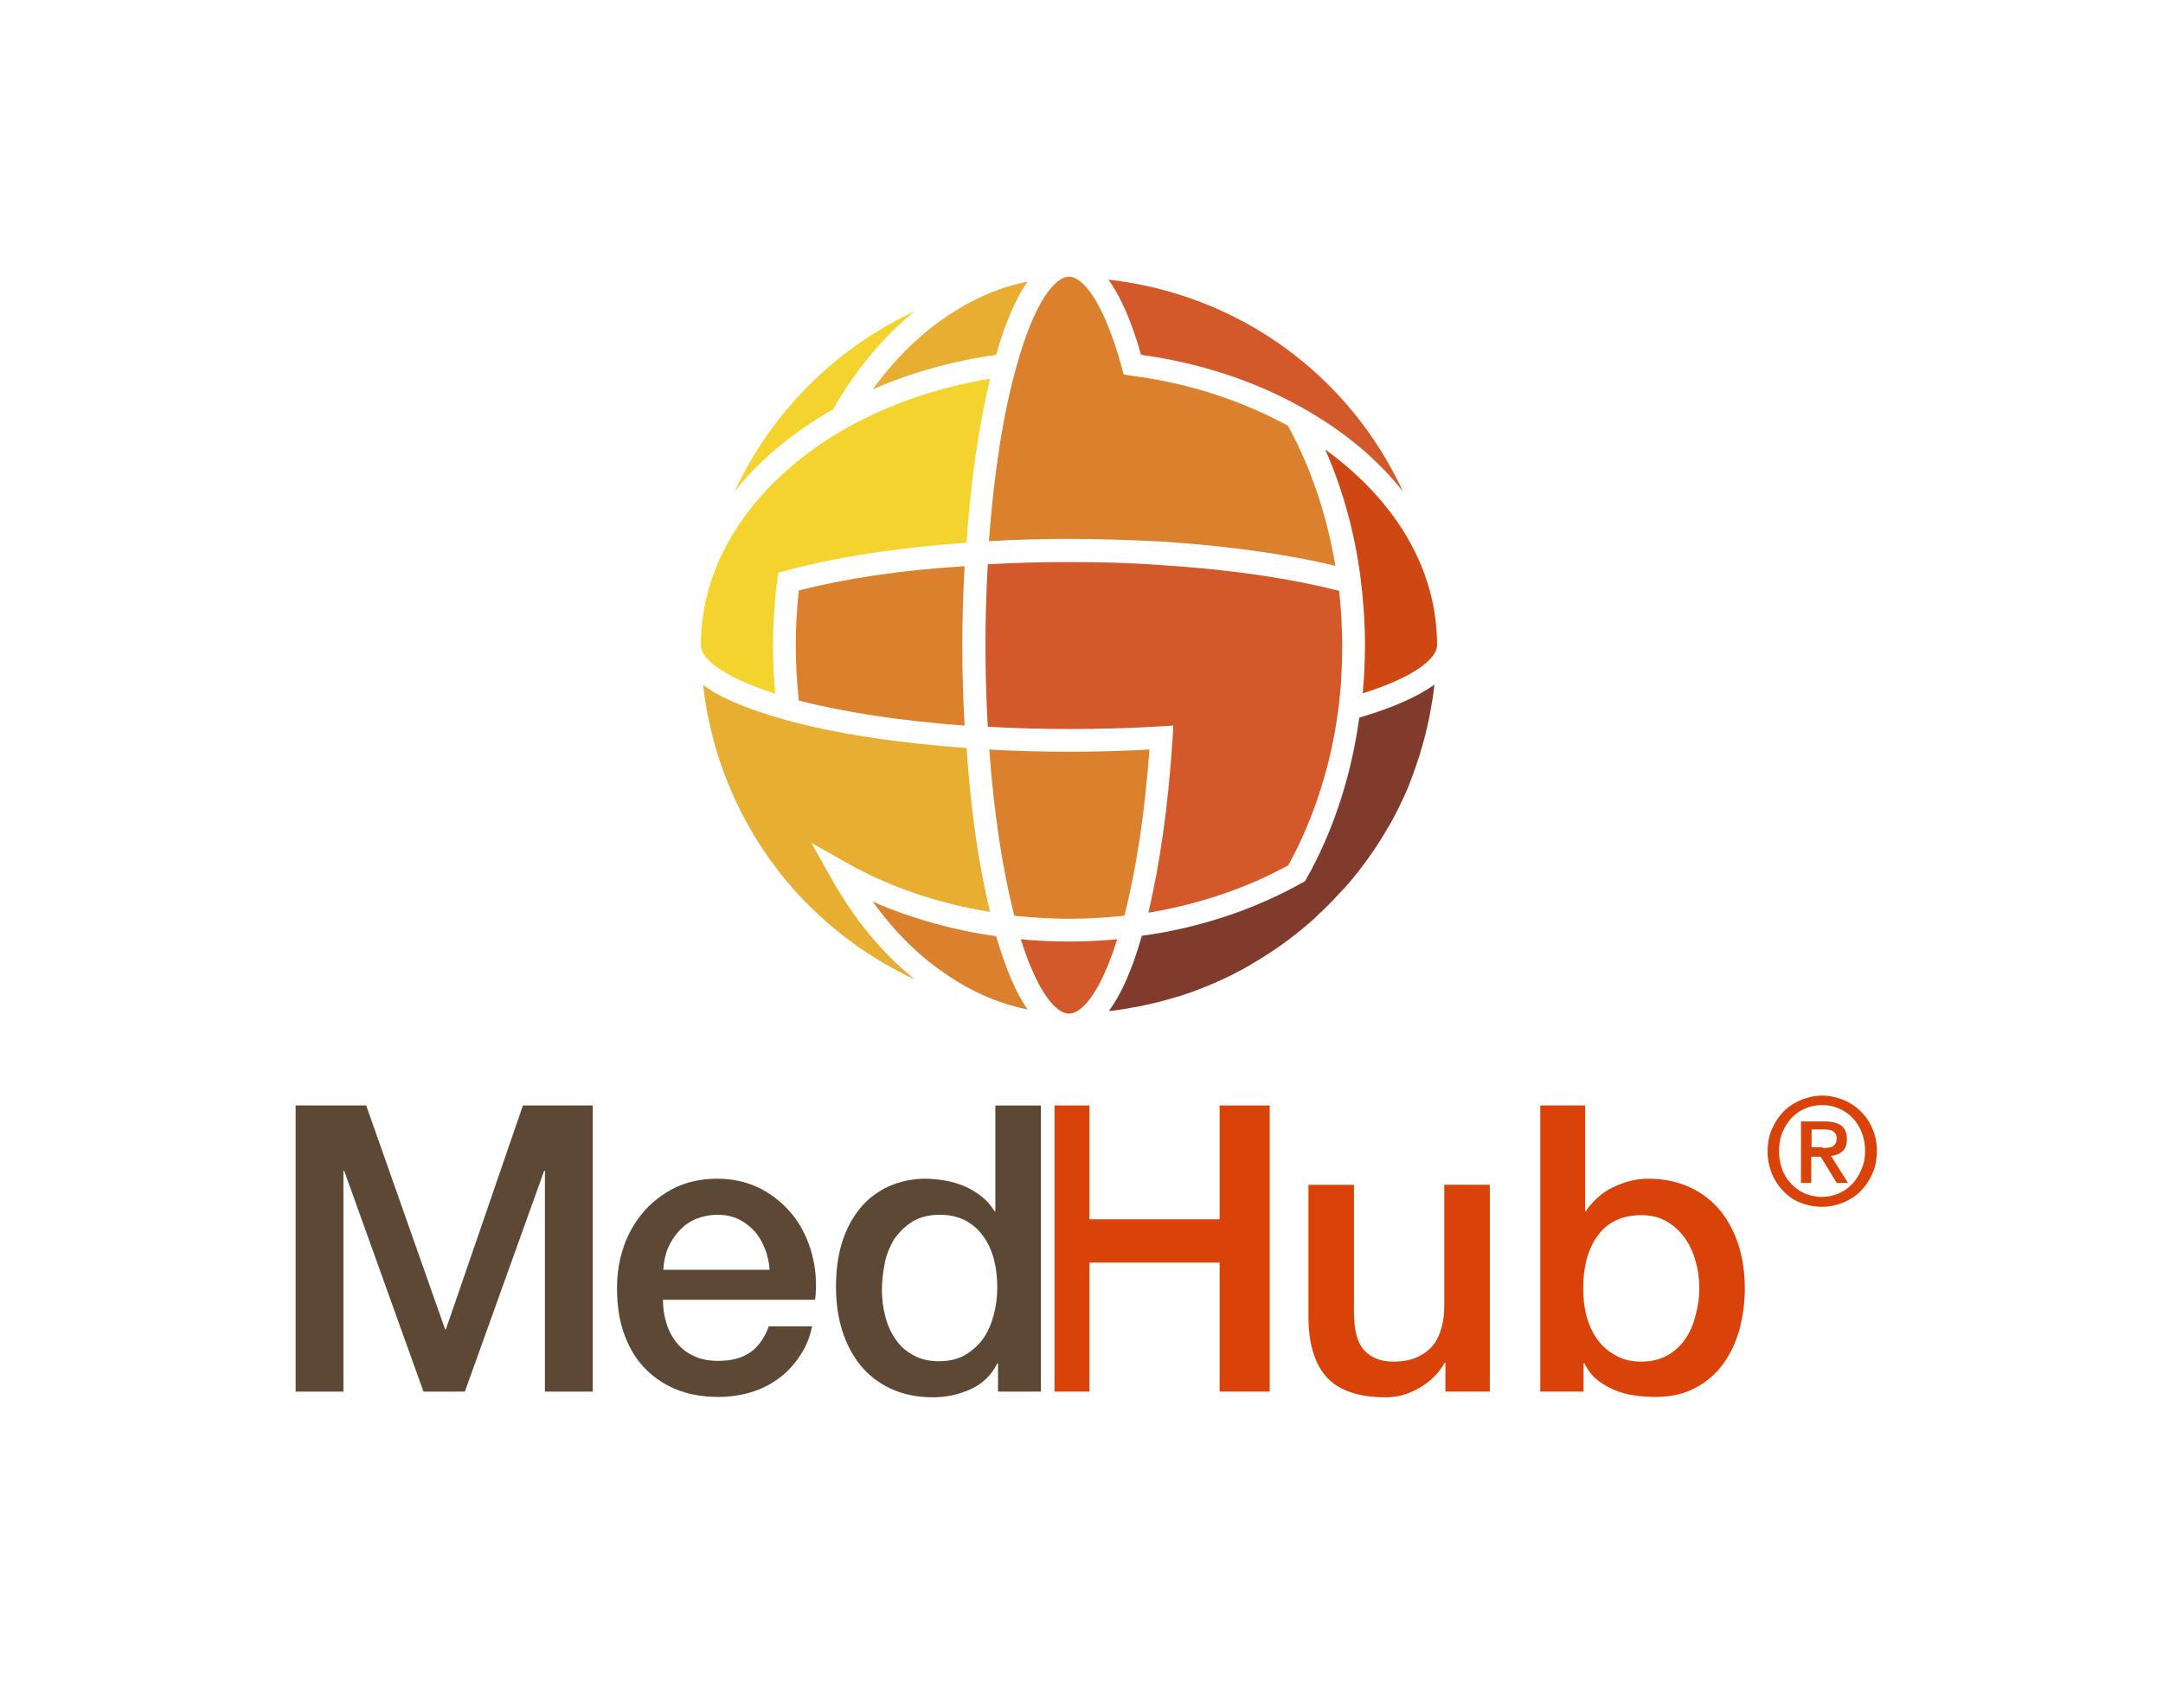 <?xml version="1.0" encoding="utf-8"?>
<!-- Generator: Adobe Illustrator 19.1.0, SVG Export Plug-In . SVG Version: 6.00 Build 0)  -->
<!DOCTYPE svg PUBLIC "-//W3C//DTD SVG 1.1//EN" "http://www.w3.org/Graphics/SVG/1.1/DTD/svg11.dtd">
<svg version="1.1" id="Layer_1" xmlns="http://www.w3.org/2000/svg" xmlns:xlink="http://www.w3.org/1999/xlink" x="0px" y="0px"
	 viewBox="0 0 570 450" style="enable-background:new 0 0 570 450;" xml:space="preserve" preserveAspectRatio="xMinYMin meet">
<style type="text/css">
	.st0{fill:#F5D32F;}
	.st1{fill:#E8AE31;}
	.st2{fill:#DB812E;}
	.st3{fill:#D3592A;}
	.st4{fill:#803B2D;}
	.st5{fill:#CF4814;}
	.st6{fill:#D94309;}
	.st7{fill:#5C4834;}
</style>
<path class="st0" d="M219.5,107.9c6-10.5,13.4-19.3,21.6-25.9c-20.9,9.7-37.8,26.6-47.5,47.5C200.2,121.2,208.9,113.9,219.5,107.9z"
	/>
<path class="st1" d="M230,102.6c10-4.4,21.1-7.5,32.5-9.1c2.4-8.4,5.2-14.9,8.3-19.3c-7.5,1.5-14.6,4.6-21.5,9.3
	C242.2,88.3,235.6,94.8,230,102.6z"/>
<path class="st2" d="M230,237.6c5.6,7.8,12.1,14.3,19.3,19.1c6.8,4.7,14,7.8,21.5,9.3c-3.1-4.4-5.8-10.8-8.3-19.3
	C251.1,245.1,240.1,242,230,237.6z"/>
<path class="st3" d="M343.1,107.4c10.9,6.1,19.9,13.6,26.6,22.1c-5.6-12.1-13.7-23.1-23.8-32c-15-13.3-33.9-21.6-53.8-23.8
	c3.2,4.4,6.1,11,8.6,19.8C316.1,95.6,330.7,100.4,343.1,107.4z"/>
<path class="st3" d="M281.7,248.1c-4.2,0-8.5-0.2-12.7-0.6c4.5,14.3,9.4,19.6,12.7,19.6c3.3,0,8.2-5.2,12.7-19.6
	C290.1,247.9,285.9,248.1,281.7,248.1z"/>
<path class="st4" d="M344.3,231.5l-0.4,0.7l-0.7,0.4c-12.5,7-27,11.9-42.3,14c-2.5,8.8-5.4,15.4-8.7,19.8c0.1,0,0.1,0,0.2,0
	c1-0.1,2-0.2,3-0.4c0.8-0.1,1.6-0.2,2.4-0.4c1.3-0.2,2.4-0.4,3.3-0.6c2.8-0.6,5.7-1.3,8.6-2.2l0.3-0.1c0.2,0,0.3-0.1,0.5-0.1
	c6.6-2.1,13.1-4.9,19.1-8.4l0.1-0.1l0,0l0,0c5.6-3.2,10.9-7,15.8-11.3c0.6-0.6,1.3-1.1,1.9-1.8c0.9-0.8,1.6-1.5,2.4-2.3l0.2-0.2
	l0.1-0.1l0.1-0.1l0.2-0.2c0.7-0.7,1.5-1.5,2.3-2.4c0.6-0.7,1.2-1.3,1.8-1.9c4.3-4.9,8.1-10.2,11.3-15.8l0,0l0.1-0.1
	c1.8-3.1,3.4-6.4,4.9-9.8c0.3-0.6,0.5-1.2,0.7-1.8c1-2.5,1.9-5.1,2.7-7.6c0.1-0.2,0.1-0.3,0.1-0.5l0.1-0.3c0.9-2.9,1.6-5.8,2.2-8.6
	c0.2-1,0.4-2.1,0.6-3.3c0.1-0.8,0.3-1.6,0.4-2.4c0.1-1,0.3-2,0.4-3c0-0.1,0-0.1,0-0.2c-4.4,3.2-11,6.1-19.8,8.7
	C356.1,204.5,351.3,219.1,344.3,231.5z"/>
<path class="st1" d="M219.1,231.5l-5.3-9.4l9.4,5.3c11.1,6.3,24.1,10.7,37.7,12.9c-3-12.2-5.1-27-6.2-43.2
	c-18.3-1.3-34.7-3.8-47.7-7.4c-9.7-2.7-17-5.7-21.7-9.2c2.2,19.9,10.5,38.7,23.8,53.8c9,10.1,19.9,18.2,32,23.8
	C232.7,251.4,225.2,242.4,219.1,231.5z"/>
<path class="st2" d="M260.6,142.6c6.9-0.4,14-0.6,21-0.6c8.2,0,16.5,0.3,24.4,0.7c17.3,1.1,33,3.3,45.9,6.4
	c-2.2-13.3-6.5-26-12.5-36.9c-12.2-6.7-26.4-11.3-41.3-13.2l-2-0.3l-0.5-1.9c-4.8-17.6-10.4-23.9-13.9-23.9s-9.1,6.3-13.9,23.9
	C264.3,109.3,261.9,125,260.6,142.6z"/>
<path class="st2" d="M281.7,198.1c-7.1,0-14.1-0.2-21-0.6c1.2,16.7,3.5,31.7,6.6,43.8c4.8,0.5,9.6,0.8,14.5,0.8
	c4.8,0,9.7-0.3,14.5-0.8c3.1-12.1,5.4-27.1,6.6-43.8C295.8,197.9,288.7,198.1,281.7,198.1z"/>
<path class="st0" d="M204.3,182.8c-0.4-4.2-0.6-8.5-0.6-12.7c0-5.7,0.4-11.5,1.1-17.2l0.3-2l1.9-0.5c12.9-3.5,29.4-6.1,47.7-7.4
	c1.1-16.3,3.3-31.1,6.2-43.2c-13.6,2.2-26.5,6.7-37.7,12.9c-11.7,6.6-21.5,15.3-28.1,25c-6.9,10.1-10.4,21-10.4,32.4
	C184.7,173.3,189.9,178.2,204.3,182.8z"/>
<path class="st5" d="M349.2,118.4c4.7,10.6,7.9,22.3,9.4,34.4c0.7,5.7,1.1,11.5,1.1,17.2c0,4.2-0.2,8.5-0.6,12.7
	c14.3-4.5,19.6-9.4,19.6-12.7c0-11.4-3.5-22.3-10.4-32.4C363.4,130.5,356.9,124,349.2,118.4z"/>
<path class="st2" d="M210.5,155.6c-0.5,4.8-0.8,9.6-0.8,14.5c0,4.8,0.3,9.7,0.8,14.5c12.1,3.1,27.1,5.4,43.7,6.6
	c-0.4-6.9-0.6-14-0.6-21c0-7.1,0.2-14.1,0.6-21C237.5,150.2,222.5,152.5,210.5,155.6z"/>
<path class="st3" d="M281.7,148.1c-7.2,0-14.4,0.2-21.4,0.6c-0.4,7-0.6,14.2-0.6,21.4c0,7.2,0.2,14.4,0.6,21.4
	c7,0.4,14.2,0.6,21.4,0.6c8.1,0,16.2-0.2,24.1-0.7l3.4-0.2l-0.2,3.4c-1.1,17.3-3.3,33-6.4,45.9c13.3-2.2,26-6.5,36.9-12.5
	c6.7-12.2,11.3-26.4,13.2-41.3c0.7-5.4,1-11,1-16.5c0-4.8-0.3-9.7-0.8-14.5c-12.9-3.3-29.1-5.7-47.1-6.8
	C297.9,148.3,289.8,148.1,281.7,148.1z"/>
<g>
	<g>
		<path class="st6" d="M494.6,303.3c0,2.2-0.4,4.2-1.2,6c-0.8,1.8-1.8,3.3-3.1,4.6c-1.3,1.3-2.9,2.3-4.6,3c-1.7,0.7-3.6,1.1-5.5,1.1
			c-2.1,0-4.1-0.4-5.8-1.1c-1.8-0.7-3.3-1.8-4.5-3.1c-1.3-1.3-2.3-2.9-3-4.6c-0.7-1.8-1.1-3.7-1.1-5.8c0-2.2,0.4-4.2,1.2-6
			c0.8-1.8,1.8-3.3,3.1-4.6c1.3-1.3,2.9-2.3,4.6-3c1.8-0.7,3.6-1.1,5.5-1.1c1.9,0,3.7,0.4,5.5,1.1c1.7,0.7,3.3,1.7,4.6,3
			c1.3,1.3,2.4,2.8,3.1,4.6C494.2,299.1,494.6,301.1,494.6,303.3z M491.5,303.3c0-1.8-0.3-3.4-0.9-4.9c-0.6-1.5-1.4-2.8-2.4-3.8
			c-1-1.1-2.2-1.9-3.6-2.5c-1.4-0.6-2.8-0.9-4.4-0.9c-1.6,0-3.1,0.3-4.5,0.9c-1.4,0.6-2.6,1.4-3.6,2.5c-1,1.1-1.8,2.4-2.4,3.8
			c-0.6,1.5-0.9,3.1-0.9,4.9c0,1.7,0.3,3.2,0.8,4.7c0.5,1.5,1.3,2.7,2.3,3.8c1,1.1,2.2,2,3.5,2.6c1.4,0.6,3,1,4.7,1
			c1.6,0,3-0.3,4.4-0.9c1.4-0.6,2.5-1.4,3.6-2.5c1-1.1,1.8-2.3,2.4-3.8C491.2,306.7,491.5,305.1,491.5,303.3z M477.3,311.7h-2.7
			v-16.2h6.2c2,0,3.4,0.4,4.4,1.1c1,0.7,1.5,1.9,1.5,3.6c0,1.5-0.4,2.5-1.2,3.2c-0.8,0.7-1.8,1.1-3,1.2l4.5,7.1h-3l-4.2-6.9h-2.5
			V311.7z M480.3,302.5c0.5,0,1,0,1.4-0.1c0.5,0,0.9-0.1,1.2-0.3c0.3-0.2,0.6-0.4,0.8-0.8c0.2-0.3,0.3-0.8,0.3-1.4
			c0-0.5-0.1-0.9-0.3-1.2c-0.2-0.3-0.5-0.5-0.8-0.7c-0.3-0.2-0.7-0.3-1.1-0.3c-0.4,0-0.8-0.1-1.2-0.1h-3.2v4.7H480.3z"/>
	</g>
	<g>
		<path class="st7" d="M77.9,291.3h18.6l20.8,59h0.2l20.3-59h18.4v75.4h-12.6v-58.2h-0.2l-20.9,58.2h-10.9l-20.9-58.2h-0.2v58.2
			H77.9V291.3z"/>
		<path class="st7" d="M174.7,342.5c0,2.1,0.3,4.2,0.9,6.1c0.6,2,1.5,3.7,2.7,5.2c1.2,1.5,2.7,2.7,4.5,3.5c1.8,0.9,4,1.3,6.5,1.3
			c3.5,0,6.4-0.8,8.5-2.3c2.1-1.5,3.7-3.8,4.8-6.8h11.4c-0.6,3-1.7,5.6-3.3,7.9c-1.5,2.3-3.4,4.3-5.6,5.9c-2.2,1.6-4.6,2.8-7.3,3.6
			c-2.7,0.8-5.5,1.2-8.5,1.2c-4.3,0-8.1-0.7-11.4-2.1c-3.3-1.4-6.1-3.4-8.4-5.9c-2.3-2.5-4-5.6-5.2-9.1c-1.2-3.5-1.7-7.4-1.7-11.6
			c0-3.9,0.6-7.6,1.8-11c1.2-3.5,3-6.5,5.3-9.2c2.3-2.6,5.1-4.7,8.3-6.3c3.2-1.5,6.9-2.3,11-2.3c4.3,0,8.1,0.9,11.6,2.7
			c3.4,1.8,6.2,4.2,8.5,7.1c2.3,3,3.9,6.4,4.9,10.2c1,3.8,1.3,7.8,0.8,11.9H174.7z M202.8,334.6c-0.1-1.9-0.5-3.7-1.2-5.5
			c-0.7-1.8-1.6-3.3-2.7-4.6c-1.2-1.3-2.6-2.4-4.2-3.2c-1.7-0.8-3.5-1.2-5.5-1.2c-2.1,0-4,0.4-5.8,1.1c-1.7,0.7-3.2,1.8-4.4,3.1
			c-1.2,1.3-2.2,2.8-3,4.6c-0.7,1.8-1.1,3.7-1.2,5.7H202.8z"/>
		<path class="st7" d="M274.4,366.7H263v-7.4h-0.2c-1.6,3.2-4,5.4-7.1,6.8c-3.1,1.4-6.4,2.1-9.8,2.1c-4.3,0-8-0.8-11.2-2.3
			c-3.2-1.5-5.9-3.6-8-6.2c-2.1-2.6-3.7-5.7-4.8-9.2c-1.1-3.6-1.6-7.4-1.6-11.5c0-4.9,0.7-9.2,2-12.8c1.3-3.6,3.1-6.5,5.3-8.9
			c2.2-2.3,4.8-4,7.6-5.1c2.9-1.1,5.8-1.6,8.7-1.6c1.7,0,3.4,0.2,5.2,0.5c1.8,0.3,3.4,0.8,5.1,1.5c1.6,0.7,3.1,1.6,4.5,2.7
			c1.4,1.1,2.5,2.4,3.4,3.9h0.2v-27.9h12V366.7z M232.4,340c0,2.3,0.3,4.6,0.9,6.9c0.6,2.3,1.5,4.3,2.7,6c1.2,1.8,2.8,3.2,4.7,4.2
			c1.9,1.1,4.2,1.6,6.8,1.6c2.7,0,5-0.6,6.9-1.7c1.9-1.1,3.5-2.6,4.8-4.4c1.2-1.8,2.1-3.9,2.7-6.2c0.6-2.3,0.9-4.6,0.9-7
			c0-6.1-1.4-10.8-4.1-14.2c-2.7-3.4-6.4-5.1-11-5.1c-2.8,0-5.2,0.6-7.1,1.7c-1.9,1.2-3.5,2.7-4.8,4.5c-1.2,1.9-2.1,4-2.6,6.3
			C232.7,335.1,232.4,337.6,232.4,340z"/>
		<path class="st6" d="M277.9,291.3h9.2v30h34.3v-30h13.2v75.4h-13.2v-34h-34.3v34h-9.2V291.3z"/>
		<path class="st6" d="M392.7,366.7h-11.8v-7.6h-0.2c-1.5,2.7-3.7,4.9-6.6,6.6c-2.9,1.7-5.9,2.5-8.9,2.5c-7.2,0-12.4-1.8-15.6-5.3
			c-3.2-3.6-4.8-8.9-4.8-16.1v-34.6h12v33.5c0,4.8,0.9,8.2,2.7,10.1c1.8,2,4.4,3,7.7,3c2.5,0,4.6-0.4,6.3-1.2
			c1.7-0.8,3.1-1.8,4.1-3.1c1.1-1.3,1.8-2.9,2.3-4.7c0.5-1.8,0.7-3.8,0.7-5.9v-31.7h12V366.7z"/>
		<path class="st6" d="M405.7,291.3h12v27.9h0.2c0.8-1.3,1.9-2.5,3.1-3.6c1.2-1.1,2.5-2,4-2.7c1.4-0.7,3-1.3,4.5-1.7
			c1.6-0.4,3.2-0.6,4.7-0.6c4.3,0,8,0.8,11.2,2.3c3.2,1.5,5.9,3.6,8,6.2c2.1,2.6,3.7,5.7,4.8,9.2c1.1,3.5,1.6,7.3,1.6,11.3
			c0,3.7-0.5,7.2-1.4,10.7c-1,3.5-2.4,6.5-4.3,9.1c-1.9,2.6-4.4,4.8-7.3,6.3c-3,1.6-6.4,2.4-10.5,2.4c-1.8,0-3.7-0.1-5.5-0.4
			c-1.9-0.2-3.6-0.7-5.3-1.4c-1.7-0.7-3.2-1.6-4.6-2.7c-1.4-1.1-2.5-2.6-3.4-4.4h-0.2v7.5h-11.4V291.3z M447.8,339.5
			c0-2.5-0.3-4.9-1-7.2c-0.6-2.3-1.6-4.4-2.9-6.2c-1.3-1.8-2.9-3.2-4.8-4.3c-1.9-1.1-4.1-1.6-6.5-1.6c-5.1,0-8.9,1.8-11.5,5.3
			c-2.6,3.5-3.9,8.2-3.9,14c0,2.7,0.3,5.3,1,7.7c0.7,2.4,1.7,4.4,3,6.1c1.3,1.7,2.9,3,4.8,4c1.9,1,4,1.5,6.5,1.5
			c2.7,0,5.1-0.6,7-1.7c1.9-1.1,3.5-2.6,4.7-4.4c1.2-1.8,2.1-3.8,2.6-6.1C447.5,344.2,447.8,341.9,447.8,339.5z"/>
	</g>
</g>
</svg>

